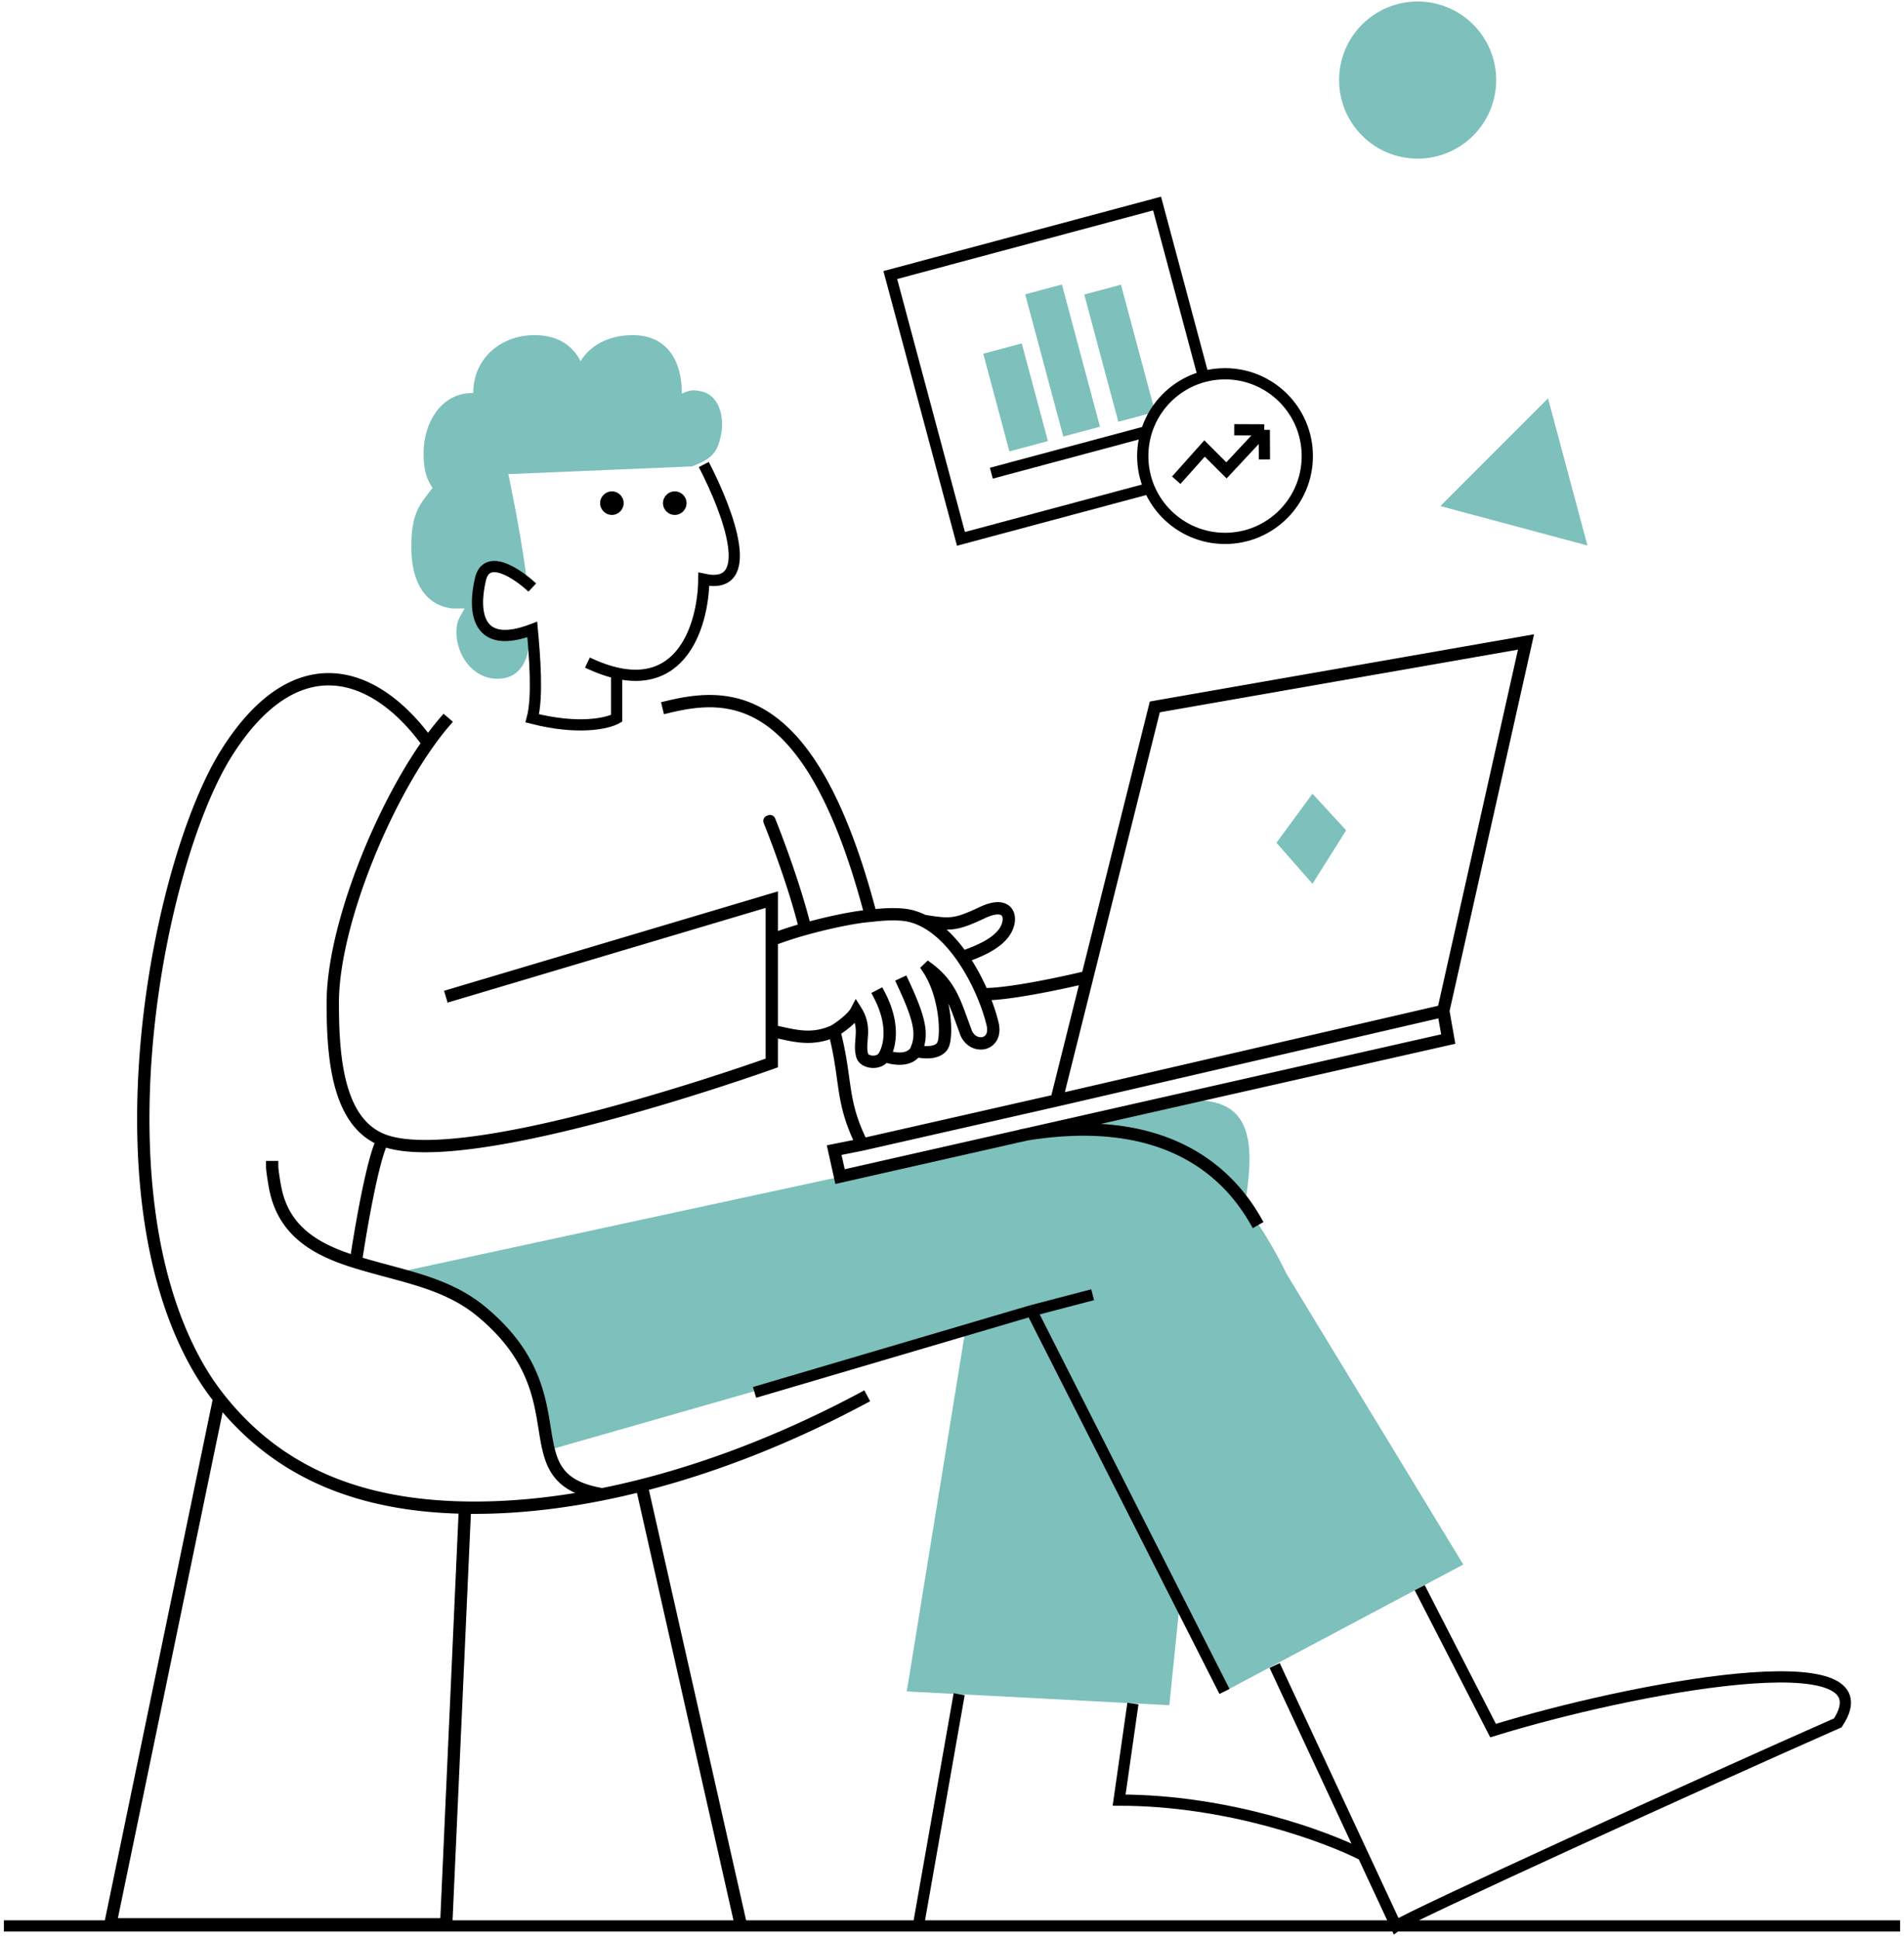 <svg width="449" height="457" fill="none" xmlns="http://www.w3.org/2000/svg"><path d="m91.704 300.394 143.852-31.086 37.198-8.845c21.461-4.552 23.932 5.333 20.778 23.672 3.419 4.393 6.73 9.755 9.918 16.259l41.62 68.414-56.318 29.915-10.535-20.941-2.471 24.192-61.911-3.251 13.787-84.986-98.459 28.147c.39-15.348-9.261-37.224-37.459-41.49z" fill="#7DC0BC"/><path fill-rule="evenodd" clip-rule="evenodd" d="m360.034 151.169-.043.19-19.504 86.945 1.166 6.61.022.122-.121.028-96.276 21.755c13.484-1.705 23.992-.053 32.123 3.61 8.772 3.952 14.768 10.239 18.746 17.153l-.225.13c-3.955-6.874-9.913-13.119-18.628-17.045-8.715-3.926-20.197-5.538-35.211-3.126l-43.956 9.948-.127.029-.028-.128-1.382-6.243-.029-.13.13-.026 6.448-1.289c-2.565-5.131-3.439-8.858-4.048-12.751-.145-.926-.275-1.861-.409-2.826-.43-3.094-.903-6.495-2.052-10.915-4.745 2.102-8.629 1.246-12.372.421a73.156 73.156 0 0 0-2.125-.446v7.478l-.086.031-.044-.122c.044.122.044.122.043.123h-.002l-.01.004-.04.014-.155.055-.606.215a535.709 535.709 0 0 1-10.747 3.635c-7.059 2.305-16.678 5.299-26.913 8.052-10.236 2.754-21.091 5.267-30.623 6.611-4.767.671-9.205 1.051-13.07 1.021-3.81-.029-7.074-.456-9.55-1.399-.547 1-1.135 2.744-1.73 4.937-.612 2.262-1.226 4.988-1.806 7.839-1.15 5.649-2.162 11.781-2.75 15.748 2.514.772 4.99 1.437 7.417 2.09l.532.143c2.63.708 5.2 1.407 7.688 2.217 4.978 1.619 9.639 3.678 13.826 7.126 6.161 5.074 9.621 10.084 11.696 14.806 2.041 4.642 2.741 9 3.358 12.846l.031.192c.627 3.902 1.189 7.249 2.992 9.858 1.793 2.596 4.83 4.481 10.452 5.413a187.578 187.578 0 0 0 9.227-2.097c16.936-4.293 34.559-11.172 52.023-20.482l.123.23c-17.439 9.296-35.039 16.172-51.959 20.473l23.344 103.339-.254.057-23.343-103.332c-14.483 3.661-28.466 5.434-41.421 5.219l-4.416 98.09-.006.124H25.86l.033-.156L51.55 329.687a60.397 60.397 0 0 1-4.833-7.122c-12.442-21.452-14.79-51.464-12.012-79.27 2.776-27.806 10.681-53.441 18.778-66.147 8.095-12.703 16.786-17.567 25.026-17.129 8.23.438 15.957 6.166 22.133 14.524l-.21.155c-6.155-8.331-13.82-13.987-21.937-14.419-8.109-.432-16.724 4.347-24.793 17.009-8.066 12.658-15.964 38.247-18.739 66.033-2.774 27.785-.422 57.732 11.979 79.114a60.158 60.158 0 0 0 4.85 7.138c13.381 16.925 32.141 25.236 57.861 25.689 10.02.177 20.66-.839 31.676-3.004-5.246-.975-8.187-2.837-9.96-5.405-1.843-2.667-2.41-6.077-3.035-9.964l-.029-.185c-.619-3.849-1.314-8.179-3.341-12.79-2.058-4.683-5.493-9.661-11.624-14.71-4.151-3.419-8.778-5.466-13.74-7.08-2.482-.807-5.045-1.505-7.675-2.213a90.958 90.958 0 0 0-.535-.143c-2.46-.662-4.975-1.338-7.53-2.125-4.695-1.445-9.009-3.266-12.387-6.06-3.383-2.798-5.822-6.566-6.773-11.894a80.496 80.496 0 0 1-.466-2.883c-.115-.828-.186-1.487-.186-1.823h.26c0 .315.068.957.184 1.787a80.3 80.3 0 0 0 .464 2.873c.94 5.266 3.347 8.98 6.683 11.739 3.305 2.734 7.527 4.533 12.153 5.968.588-3.972 1.599-10.087 2.746-15.723.58-2.853 1.196-5.585 1.81-7.855.588-2.17 1.177-3.929 1.737-4.964-5.3-2.133-8.231-7.022-9.84-12.949-1.621-5.978-1.905-13.039-1.905-19.464 0-9.689 3.413-22.549 8.414-34.835 5.002-12.288 11.6-24.018 17.986-31.447l.197.17c-6.36 7.399-12.947 19.103-17.942 31.375C82 213.931 78.6 226.755 78.6 236.395c0 6.423.284 13.454 1.897 19.396 1.612 5.943 4.544 10.77 9.821 12.829 2.446.955 5.712 1.392 9.562 1.422 3.849.03 8.274-.348 13.032-1.019 9.518-1.341 20.361-3.852 30.592-6.604 10.23-2.751 19.844-5.744 26.9-8.049a541.864 541.864 0 0 0 8.423-2.824c1.004-.347 1.786-.621 2.318-.808l.47-.166.136-.049.121-.043v-38.233l-75.436 22.452-.074-.25 75.603-22.501.167-.05v9.477a60.607 60.607 0 0 1 1.968-.73 87.857 87.857 0 0 1 5.644-1.764c-1.441-5.858-3.535-12.172-5.275-17.035a258.933 258.933 0 0 0-2.229-5.995c-.283-.734-.512-1.314-.669-1.712l-.182-.454-.047-.117-.012-.029-.003-.008-.001-.002.121-.049.108-.044.012-.005v.001l.001.001.003.008.012.03.048.117.091.229.09.226c.158.398.387.98.671 1.714a261.179 261.179 0 0 1 2.231 6.002c1.74 4.864 3.837 11.184 5.281 17.053 6.104-1.675 11.826-2.797 15.218-3.059-6.961-26.589-15.26-39.7-23.608-45.734-8.355-6.038-16.786-5.008-24.06-3.255l-.061-.253c7.294-1.758 15.823-2.81 24.273 3.297 8.428 6.092 16.751 19.287 23.719 45.921 2.73-.328 5.318-.448 7.508-.231 1.685.167 3.303.673 4.84 1.443 3.165.516 5.028.768 6.892.526 1.866-.242 3.742-.982 6.929-2.478 1.604-.752 2.877-1.046 3.856-1.002.982.045 1.67.43 2.079 1.031.405.595.524 1.382.413 2.21-.11.828-.452 1.708-.982 2.503-1.058 1.588-2.796 2.814-4.647 3.783-1.79.936-3.698 1.638-5.225 2.193 1.85 2.677 3.416 5.624 4.649 8.512 2.834.075 7.487-.575 12.175-1.426 4.69-.851 9.403-1.899 12.341-2.613l15.899-63.574.021-.082.083-.014 87.534-15.307.192-.034zm-103.8 79.296a229.83 229.83 0 0 1-12.223 2.584c-4.623.839-9.236 1.488-12.111 1.433.987 2.349 1.753 4.654 2.269 6.737.41 1.653.149 2.828-.401 3.612a2.943 2.943 0 0 1-2.052 1.231c-1.213.135-2.181-.305-2.881-.932-.695-.622-1.13-1.432-1.29-2.063-.315-.836-.605-1.637-.884-2.406-1.765-4.866-3.076-8.48-7.328-11.863 1.743 2.861 2.749 6.234 3.249 9.268.537 3.254.494 6.136.142 7.592-.33 1.641-1.715 2.277-3.137 2.459-1.363.174-2.805-.059-3.526-.254-1.083 1.638-2.976 1.918-4.569 1.799a11.271 11.271 0 0 1-2.103-.375 12.164 12.164 0 0 1-.646-.198l-.132-.046c-.575 1.026-1.761 1.431-2.859 1.382-.569-.025-1.126-.171-1.577-.425-.452-.253-.806-.617-.952-1.08-.251-.8-.301-1.602-.277-2.414.011-.406.041-.816.074-1.229l.014-.18c.028-.356.057-.714.076-1.079.086-1.646-.016-3.4-1.189-5.372-.478.794-1.377 1.674-2.319 2.458a25.535 25.535 0 0 1-2.735 1.984c1.164 4.464 1.642 7.9 2.074 11.009.133.962.263 1.893.407 2.814.609 3.888 1.48 7.602 4.054 12.736l45.621-10.351 7.211-28.831zm-6.926 28.766 90.938-21.038 19.449-86.701-87.259 15.259-15.898 63.569-7.23 28.911zm90.942-20.772-91.09 21.073h-.001l-45.799 10.391-.003.001-6.485 1.296 1.325 5.986 43.832-9.92.029.127-.029-.127.008-.001 99.339-22.448-1.126-6.378zm-143.594 4.454a25.216 25.216 0 0 0 2.78-2.009c1.018-.848 1.952-1.782 2.365-2.575l.105-.202.121.193c1.32 2.112 1.433 3.985 1.343 5.712-.023.43-.058.852-.091 1.265-.032.413-.062.818-.073 1.217-.023.797.026 1.567.265 2.328.121.382.419.701.831.932.411.23.927.368 1.462.392 1.074.047 2.181-.365 2.67-1.343l.003-.007.004-.006.001-.001.001-.002.007-.011.027-.044a7.113 7.113 0 0 0 .428-.893c.252-.631.542-1.567.686-2.782.29-2.428.002-5.978-2.327-10.443l.231-.12c2.353 4.51 2.651 8.113 2.355 10.594a11.287 11.287 0 0 1-.704 2.848 7.538 7.538 0 0 1-.404.857l.086.03c.149.051.365.12.63.193.532.147 1.262.307 2.053.366 1.586.119 3.379-.173 4.374-1.747.129-.364.228-.628.307-.84.14-.372.22-.587.295-.912.729-3.16-.119-6.546-3.633-14.093l.236-.11c3.51 7.541 4.402 11.004 3.651 14.262-.079.341-.168.577-.313.964-.07.188-.153.41-.255.698.71.185 2.087.4 3.381.235 1.381-.177 2.62-.777 2.915-2.255l.002-.005c.341-1.407.389-4.251-.145-7.49-.534-3.236-1.646-6.848-3.609-9.793l.186-.177c4.788 3.563 6.162 7.355 8.004 12.438.28.771.57 1.571.884 2.405l.003.007.002.008c.145.582.555 1.35 1.212 1.939.655.587 1.551.992 2.679.867a2.69 2.69 0 0 0 1.869-1.121c.496-.709.757-1.802.36-3.401-.526-2.123-1.314-4.481-2.334-6.884-1.253-2.948-2.855-5.959-4.752-8.68-2.552-3.661-5.632-6.789-9.104-8.534-1.518-.763-3.11-1.262-4.767-1.426-2.193-.218-4.802-.093-7.564.244h-.006c-3.369.239-9.213 1.379-15.453 3.097a87.436 87.436 0 0 0-5.749 1.793 58.123 58.123 0 0 0-2.054.764v21.265c.735.138 1.466.299 2.2.46 3.773.83 7.603 1.672 12.323-.467zm30.331-17.427c1.538-.559 3.46-1.262 5.257-2.203 1.837-.96 3.529-2.162 4.552-3.696.51-.766.836-1.609.94-2.394.105-.786-.012-1.503-.37-2.029-.356-.522-.961-.876-1.876-.917-.92-.041-2.15.235-3.733.978-3.186 1.495-5.095 2.252-7.007 2.5-1.751.227-3.496.027-6.214-.406 3.215 1.809 6.066 4.764 8.451 8.167zM51.762 329.953 26.18 453.479h78.925l4.411-97.959c-25.602-.479-44.35-8.746-57.754-25.567z" fill="#000"/><path d="m359.991 151.359 1.291.29-1.291-.29zm.043-.19 1.291.289.433-1.934-1.952.342.228 1.303zm-19.547 87.135-1.291-.289-.058.258.046.261 1.303-.23zm1.166 6.61-1.303.23 1.303-.23zm.022.122.291 1.291 1.231-.278-.219-1.242-1.303.229zm-.121.028.291 1.29-.291-1.29zm-96.276 21.755-.291-1.291.457 2.603-.166-1.312zm32.123 3.61-.543 1.207.543-1.207zm18.746 17.153.66 1.147 1.147-.66-.66-1.147-1.147.66zm-.225.13-1.147.66.66 1.146 1.147-.66-.66-1.146zm-18.628-17.045.544-1.207-.544 1.207zm-35.211-3.126-.21-1.307-.042.007-.041.009.293 1.291zm-43.956 9.948.292 1.29-.292-1.29zm-.127.029-1.292.286.287 1.298 1.297-.294-.292-1.29zm-.028-.128-1.292.286 1.292-.286zm-1.382-6.243-1.292.286 1.292-.286zm-.029-.13-.259-1.297-1.324.265.291 1.318 1.292-.286zm.13-.026-.259-1.297.259 1.297zm6.448-1.289.259 1.297 1.699-.339-.775-1.55-1.183.592zm-4.048-12.751-1.307.205 1.307-.205zm-.409-2.826-1.31.182 1.31-.182zm-2.052-10.915 1.28-.333-.392-1.508-1.424.631.536 1.21zm-12.372.421.285-1.292-.285 1.292zm-2.125-.446.247-1.3-1.57-.298v1.598h1.323zm0 7.478.447 1.245.876-.314v-.931h-1.323zm-.086.031-1.245.448.447 1.245 1.245-.448-.447-1.245zm-.001.001-.438-1.249-.009.003.447 1.246zm-.002 0-.447-1.245h-.001l.448 1.245zm-.01.004.446 1.246.001-.001-.447-1.245zm-.04.014.445 1.246h.001l-.446-1.246zm-.155.055.444 1.247.001-.001-.445-1.246zm-.606.215-.44-1.248.44 1.248zm-2.32.808-.431-1.25.431 1.25zm-8.427 2.827.411 1.257-.411-1.257zm-26.913 8.052-.344-1.277.344 1.277zm-30.623 6.611.184 1.31-.184-1.31zm-13.07 1.021.01-1.323-.01 1.323zm-9.55-1.399.471-1.236-1.077-.41-.554 1.011 1.16.635zm-1.73 4.937 1.278.346-1.277-.346zm-1.806 7.839 1.296.264-1.297-.264zm-2.75 15.748-1.309-.194-.166 1.125 1.087.334.388-1.265zm7.417 2.09-.344 1.277.344-1.277zm.532.143-.344 1.278.344-1.278zm7.688 2.217-.409 1.258.41-1.258zm13.826 7.126-.842 1.021.842-1.021zm11.696 14.806 1.211-.533-1.211.533zm3.358 12.846-1.306.21 1.306-.21zm.031.192-1.306.21 1.306-.21zm2.992 9.858-1.089.752 1.089-.752zm10.452 5.413-.217 1.305.239.04.238-.048-.26-1.297zm9.227-2.097-.325-1.282.325 1.282zm52.023-20.482 1.168-.622-.623-1.167-1.167.622.622 1.167zm.123.23.622 1.167 1.167-.622-.622-1.168-1.167.623zm-51.959 20.473-.326-1.282-1.249.317.284 1.257 1.291-.292zm23.344 103.339.292 1.29 1.29-.291-.291-1.291-1.291.292zm-.254.057-1.29.292.292 1.29 1.29-.291-.292-1.291zm-23.343-103.332 1.291-.291-.299-1.324-1.316.333.324 1.282zm-41.421 5.219.022-1.323-1.286-.022-.057 1.285 1.321.06zm-4.416 98.09-1.322-.059 1.322.059zm-.006.124v1.323h1.265l.057-1.263-1.322-.06zm-79.494 0-1.295-.268-.33 1.591h1.625v-1.323zm.033-.156 1.295.268-1.295-.268zM51.55 329.687l1.296.268.125-.603-.382-.484-1.039.819zm-4.833-7.122 1.144-.663-1.144.663zm-12.012-79.27 1.316.131-1.316-.131zm18.778-66.147-1.116-.711 1.116.711zm25.026-17.129-.07 1.321.07-1.321zm22.133 14.524.786 1.064 1.064-.786-.786-1.064-1.064.786zm-.21.155-1.064.786.787 1.064 1.064-.786-.787-1.064zm-21.937-14.419.07-1.321-.07 1.321zm-24.793 17.009 1.116.71-1.116-.71zm-18.739 66.033 1.317.131-1.317-.131zm11.979 79.114-1.145.664 1.145-.664zm4.85 7.138-1.038.821 1.038-.821zm57.861 25.689.024-1.323-.024 1.323zm31.676-3.004.255 1.299-.013-2.599-.242 1.3zm-9.96-5.405-1.089.752 1.089-.752zm-3.035-9.964-1.306.209 1.306-.209zm-.029-.185-1.307.21 1.307-.21zm-3.341-12.79-1.211.532 1.211-.532zm-11.624-14.71.841-1.021-.841 1.021zm-13.74-7.08-.41 1.258.41-1.258zm-7.675-2.213.343-1.277-.343 1.277zm-.535-.143.344-1.278-.344 1.278zm-7.53-2.125-.39 1.264.39-1.264zm-12.387-6.06-.843 1.019.843-1.019zM64.7 279.689l1.302-.233-1.302.233zm-.466-2.883 1.31-.183-1.31.183zm-.186-1.823v-1.322h-1.323v1.322h1.323zm.26 0 1.323.001v-1.323h-1.323v1.322zm.184 1.787-1.31.183 1.31-.183zm.464 2.873-1.303.232 1.303-.232zm6.683 11.739-.844 1.02.844-1.02zm12.153 5.968-.392 1.263 1.474.457.226-1.526-1.308-.194zm2.746-15.723 1.296.264-1.296-.264zm1.81-7.855 1.278.346-1.277-.346zm1.737-4.964 1.164.629.705-1.304-1.375-.553-.494 1.228zm-9.84-12.949 1.277-.346-1.276.346zm6.509-54.299-1.225-.499 1.225.499zm17.986-31.447.862-1.003-1.003-.862-.863 1.003 1.004.862zm.197.17 1.003.862.863-1.003-1.004-.862-.862 1.003zm-17.942 31.375-1.225-.499 1.225.499zm-6.498 54.133-1.277.347 1.277-.347zm9.821 12.829-.48 1.233.48-1.233zm9.562 1.422.01-1.323-.01 1.323zm13.032-1.019.185 1.31-.185-1.31zm30.592-6.604-.344-1.277.344 1.277zm26.9-8.049.411 1.258-.411-1.258zm8.423-2.824-.431-1.251.431 1.251zm2.318-.808-.44-1.248.44 1.248zm.47-.166-.443-1.247.443 1.247zm.136-.049.444 1.247.001-.001-.445-1.246zm.121-.043.444 1.246.879-.313v-.933h-1.323zm0-38.233h1.323v-1.774l-1.701.506.378 1.268zm-75.436 22.452-1.268.377.378 1.268 1.268-.377-.378-1.268zm-.074-.25-.377-1.268-1.268.378.377 1.268 1.268-.378zm75.603-22.501-.378-1.268.378 1.268zm.167-.05h1.323v-1.774l-1.7.506.377 1.268zm0 9.477h-1.323v1.947l1.81-.717-.487-1.23zm.38-.148-.474-1.235.474 1.235zm1.588-.582-.439-1.248.439 1.248zm5.644-1.764.353 1.275 1.239-.343-.307-1.248-1.285.316zm-5.275-17.035-1.246.446 1.246-.446zm-2.229-5.995 1.234-.477-1.234.477zm-.669-1.712-1.23.489 1.23-.489zm-.182-.454 1.228-.493-.001-.001-1.227.494zm-.047-.117 1.227-.494-.001-.002-1.226.496zm-.012-.029 1.227-.497h-.001l-1.226.497zm-.003-.008 1.226-.497-.003-.008-1.223.505zm-.001-.002-1.227.495.005.011 1.222-.506zm0 0-1.26.403.015.047.018.045 1.227-.495zm.121-.049.498 1.225-.498-1.225zm.108-.044-.495-1.227.495 1.227zm.012-.005-1.264.389.017.057.023.055 1.224-.501zm0 .001 1.228-.493-.003-.009-1.225.502zm.001.001-1.228.493.003.007 1.225-.5zm.003.008 1.227-.496-.002-.003-1.225.499zm.012.03 1.227-.495v-.001l-1.227.496zm.048.117 1.227-.493v-.002l-1.227.495zm.091.229-1.229.49h.001l1.228-.49zm.09.226-1.229.489 1.229-.489zm.671 1.714 1.234-.476-1.234.476zm2.231 6.002-1.246.445 1.246-.445zm5.281 17.053-1.284.316.324 1.319 1.31-.359-.35-1.276zm15.218-3.059.102 1.32 1.579-.122-.401-1.533-1.28.335zm-23.608-45.734-.775 1.072.775-1.072zm-24.06-3.255-1.286.31.31 1.286 1.286-.31-.31-1.286zm-.061-.253-.31-1.286-1.286.31.31 1.287 1.286-.311zm24.273 3.297.775-1.072-.775 1.072zm23.719 45.921-1.28.335.292 1.116 1.145-.138-.157-1.313zm7.508-.231.131-1.317-.131 1.317zm4.84 1.443-.593 1.183.181.091.2.032.212-1.306zm6.892.526.17 1.312-.17-1.312zm6.929-2.478-.562-1.197.562 1.197zm3.856-1.002.059-1.321-.059 1.321zm2.079 1.031 1.093-.745-1.093.745zm.413 2.21 1.312.175-1.312-.175zm-.982 2.503-1.1-.733 1.1.733zm-4.647 3.783-.613-1.172.613 1.172zm-5.225 2.193-.451-1.244-1.612.586.975 1.41 1.088-.752zm4.649 8.512-1.217.519.333.781.848.023.036-1.323zm12.175-1.426.236 1.302-.236-1.302zm12.341-2.613.312 1.286.777-.189.194-.776-1.283-.321zm15.899-63.574 1.284.321-1.284-.321zm.021-.082-.228-1.303-.847.148-.208.834 1.283.321zm.083-.014.228 1.303-.228-1.303zm87.534-15.307.228 1.303-.228-1.303zm-115.831 81.846-.236-1.301.236 1.301zm12.223-2.584 1.283.321.531-2.121-2.125.514.311 1.286zm-24.334 4.017.025-1.323-2.033-.039.788 1.874 1.22-.512zm2.269 6.737 1.284-.318-1.284.318zm-.401 3.612-1.083-.76 1.083.76zm-2.052 1.231.146 1.315-.146-1.315zm-2.881-.932-.883.985.883-.985zm-1.29-2.063 1.283-.324-.018-.073-.027-.07-1.238.467zm-.884-2.406-1.244.451 1.244-.451zm-7.328-11.863.823-1.035-1.953 1.723 1.13-.688zm3.249 9.268 1.306-.215-1.306.215zm.142 7.592-1.286-.311-.006.025-.005.025 1.297.261zm-3.137 2.459.167 1.312-.167-1.312zm-3.526-.254.344-1.277-.921-.248-.527.796 1.104.729zm-4.569 1.799.098-1.32-.098 1.32zm-2.103-.375.351-1.275-.351 1.275zm-.646-.198-.427 1.252.427-1.252zm-.132-.046.449-1.245-1.055-.38-.548.978 1.154.647zm-2.859 1.382-.058 1.322.058-1.322zm-1.577-.425-.647 1.154.647-1.154zm-.952-1.08-1.262.397 1.262-.397zm-.277-2.414-1.323-.038 1.323.038zm.074-1.229 1.319.103-1.319-.103zm.014-.18 1.319.105-1.319-.105zm.076-1.079-1.321-.069 1.321.069zm-1.189-5.372 1.137-.676-1.129-1.9-1.141 1.893 1.133.683zm-2.319 2.458.847 1.017-.847-1.017zm-2.735 1.984-.696-1.125-.831.514.247.945 1.28-.334zm2.074 11.009-1.311.182 1.311-.182zm.407 2.814 1.307-.205-1.307.205zm4.054 12.736-1.183.593.465.926 1.011-.229-.293-1.29zm45.621-10.351.293 1.29.793-.18.198-.789-1.284-.321zm91.223-21.103.298 1.289.81-.188.182-.812-1.29-.289zm-90.938 21.038-1.283-.321-.525 2.097 2.106-.487-.298-1.289zm110.387-107.739 1.291.29.433-1.934-1.952.341.228 1.303zm-87.259 15.259-.228-1.303-.847.148-.208.834 1.283.321zm-15.898 63.569-1.283-.321 1.283.321zm-7.378 29.212.294 1.29.004-.001-.298-1.289zm91.09-21.073 1.303-.23-.242-1.374-1.359.315.298 1.289zm-91.091 21.073.293 1.29h.002l-.295-1.29zm-45.799 10.391.278 1.293.008-.001.007-.002-.293-1.29zm-.003.001.26 1.297.009-.002.009-.002-.278-1.293zm-6.485 1.296-.259-1.297-1.324.265.292 1.318 1.291-.286zm1.325 5.986-1.291.286.287 1.298 1.296-.293-.292-1.291zm43.832-9.92 1.29-.292-.292-1.29-1.29.292.292 1.29zm.029.127-1.29.292 2.58-.584-1.29.292zm-.029-.127-.25-1.299-1.341.258.301 1.333 1.29-.292zm.008-.001.25 1.299.021-.004.021-.005-.292-1.29zm99.339-22.448.291 1.291 1.23-.278-.219-1.242-1.302.229zm-141.94-3.933.847 1.017-.847-1.017zm-2.78 2.009.546 1.205.074-.033.069-.043-.689-1.129zm5.145-4.584 1.174.611-1.174-.611zm.105-.202 1.122-.701-1.226-1.962-1.069 2.052 1.173.611zm.121.193 1.122-.701-1.122.701zm1.343 5.712 1.321.069-1.321-.069zm-.091 1.265-1.319-.104v.001l1.319.103zm-.073 1.217-1.323-.038 1.323.038zm.265 2.328 1.263-.397-1.263.397zm.831.932.647-1.154-.647 1.154zm1.462.392-.059 1.321.059-1.321zm2.67-1.343 1.183.591v-.001l-1.183-.59zm.003-.007-1.104-.728-.044.066-.036.071 1.184.591zm.004-.006 1.105.728.004-.007.004-.006-1.113-.715zm.001-.001-1.11-.72-.003.005 1.113.715zm.001-.002 1.11.72.004-.006.004-.006-1.118-.708zm.007-.011 1.117.708.004-.005-1.121-.703zm.027-.044-1.137-.677 1.137.677zm.1-.179 1.168.622-1.168-.622zm.328-.714-1.229-.491 1.229.491zm.686-2.782-1.313-.156 1.313.156zm-2.327-10.443-.612-1.173-1.173.612.612 1.173 1.173-.612zm.231-.12 1.173-.612-.612-1.173-1.173.612.612 1.173zm2.355 10.594-1.314-.156 1.314.156zm-.704 2.848-1.228-.492v.001l1.228.491zm-.339.739-1.168-.621 1.168.621zm-.065.118-1.151-.652-.778 1.373 1.488.526.441-1.247zm.086.03-.428 1.252.428-1.252zm.63.193-.351 1.276.351-1.276zm2.053.366.098-1.319-.098 1.319zm4.374-1.747 1.118.708.081-.127.05-.142-1.249-.439zm.307-.84-1.238-.465 1.238.465zm.295-.912-1.289-.297 1.289.297zm-3.633-14.093-.558-1.199-1.199.558.558 1.2 1.199-.559zm.236-.11 1.2-.558-.559-1.199-1.199.558.558 1.199zm3.651 14.262 1.289.297-1.289-.297zm-.313.964 1.239.464-1.239-.464zm-.255.698-1.247-.443-.483 1.359 1.396.364.334-1.28zm3.381.235.167 1.312-.167-1.312zm2.915-2.255-1.292-.284-.002.012-.003.012 1.297.26zm.002-.005-1.286-.312-.003.014-.003.014 1.292.284zm-.145-7.49-1.306.215 1.306-.215zm-3.609-9.793-.911-.96-.807.767.617.927 1.101-.734zm.186-.177.79-1.061-.894-.665-.807.767.911.959zm8.004 12.438-1.243.451 1.243-.451zm.884 2.405 1.238-.467-1.238.467zm.003.007 1.284-.319-.019-.075-.027-.073-1.238.467zm.002.008-1.284.319v.001l1.284-.32zm1.212 1.939-.883.986.883-.986zm2.679.867-.146-1.315.146 1.315zm1.869-1.121 1.083.76-1.083-.76zm.36-3.401-1.284.319 1.284-.319zm-2.334-6.884-1.218.518 1.218-.518zm-4.752-8.68-1.085.756 1.085-.756zm-9.104-8.534.594-1.182-.594 1.182zm-4.767-1.426-.13 1.316.13-1.316zm-7.564.244.127 1.317.017-.002.017-.002-.161-1.313zm-.006 0 .093 1.32.017-.001.017-.002-.127-1.317zm-15.453 3.097.352 1.275-.352-1.275zm-5.749 1.793.44 1.248-.44-1.248zm-1.581.579.473 1.235-.473-1.235zm-.413.161.489 1.229-.489-1.229zm-.06.024-.492-1.228-.831.333v.895h1.323zm0 21.265h-1.323v1.097l1.078.203.245-1.3zm2.2.46.284-1.292-.284 1.292zm47.911-20.097-.613-1.172.613 1.172zm-5.257 2.203-1.084.759.582.831.953-.346-.451-1.244zm9.809-5.899 1.101.734-1.101-.734zm.94-2.394 1.312.175-1.312-.175zm-.37-2.029 1.093-.745-1.093.745zm-1.876-.917-.06 1.322.06-1.322zm-3.733.978.562 1.197-.562-1.197zm-7.007 2.5.17 1.312-.17-1.312zm-6.214-.406.208-1.306-.857 2.459.649-1.153zM26.18 453.479l-1.296-.268-.33 1.591h1.626v-1.323zm25.582-123.526 1.035-.825-1.759-2.206-.572 2.762 1.296.269zm53.343 123.526v1.323h1.265l.057-1.263-1.322-.06zm4.411-97.959 1.322.059.061-1.356-1.358-.026-.025 1.323zm251.766-203.871.043-.191-2.582-.578-.043.19 2.582.579zm-19.504 86.945 19.504-86.945-2.582-.579-19.504 86.945 2.582.579zm1.178 6.09-1.166-6.61-2.606.46 1.166 6.61 2.606-.46zm.022.123-.022-.123-2.606.46.022.122 2.606-.459zm-1.133 1.547.121-.027-.583-2.581-.121.027.583 2.581zm-96.275 21.755 96.275-21.755-.583-2.581-96.275 21.755.583 2.581zm32.375 1.114c-8.395-3.782-19.157-5.446-32.833-3.717l.332 2.625c13.291-1.681 23.546-.04 31.414 3.505l1.087-2.413zm19.349 17.699c-4.096-7.117-10.287-13.616-19.349-17.699l-1.087 2.413c8.482 3.821 14.282 9.896 18.143 16.606l2.293-1.32zm-.712 1.936.225-.129-1.319-2.294-.226.13 1.32 2.293zm-19.831-16.985c8.425 3.795 14.186 9.829 18.024 16.499l2.294-1.32c-4.073-7.077-10.226-13.535-19.231-17.592l-1.087 2.413zm-34.459-3.026c14.818-2.38 26.029-.772 34.459 3.026l1.087-2.413c-9-4.054-20.755-5.669-35.965-3.226l.419 2.613zm-43.873 9.932 43.956-9.948-.585-2.581-43.955 9.949.584 2.58zm-.127.029.127-.029-.584-2.58-.127.028.584 2.581zm-1.612-1.132.028.128 2.584-.572-.029-.128-2.583.572zm-1.382-6.243 1.382 6.243 2.583-.572-1.381-6.243-2.584.572zm-.029-.13.029.13 2.584-.572-.029-.129-2.584.571zm1.163-1.609-.13.026.519 2.595.13-.026-.519-2.595zm6.447-1.289-6.447 1.289.519 2.595 6.447-1.29-.519-2.594zm-5.095-11.249c.625 3.991 1.532 7.856 4.172 13.137l2.366-1.183c-2.489-4.98-3.33-8.57-3.924-12.364l-2.614.41zm-.412-2.849c.133.963.265 1.909.412 2.849l2.614-.41c-.143-.913-.271-1.836-.406-2.803l-2.62.364zm-2.023-10.764c1.129 4.34 1.594 7.676 2.023 10.764l2.62-.364c-.43-3.099-.911-6.566-2.082-11.066l-2.561.666zm-11.375 1.38c3.744.825 8.016 1.789 13.192-.504L196.094 242c-4.314 1.911-7.811 1.163-11.551.339l-.569 2.584zm-2.087-.438c.684.129 1.371.281 2.087.438l.569-2.584c-.709-.156-1.435-.316-2.163-.454l-.493 2.6zm1.569 6.087v-7.387h-2.646v7.387h2.646zm0 .091v-.091h-2.646v.091h2.646zm-.962 1.276.086-.031-.894-2.49-.086.031.894 2.49zm-1.736-.92.044.123 2.49-.895-.044-.123-2.49.895zm1.727.924.001-.001.003-.001.012-.004.05-.02a1.33 1.33 0 0 0 .66-.595c.197-.365.157-.706.153-.749-.009-.097-.027-.171-.032-.192l-.018-.066-.024-.072-.042-.119-2.49.895.034.096c.005.013-.005-.012-.014-.045l-.017-.064a1.3 1.3 0 0 1-.032-.191c-.004-.042-.044-.383.153-.748a1.31 1.31 0 0 1 .709-.615l.012-.004.003-.001.002-.001.877 2.497zm.005-.002.003-.001-.894-2.491-.002.001.893 2.491zm-.009.003.01-.004-.895-2.49-.01.004.895 2.49zm-.041.015.04-.014-.892-2.492-.039.014.891 2.492zm-.156.055.155-.055-.889-2.492-.155.055.889 2.492zm-.611.217.61-.216-.887-2.493-.603.213.88 2.496zm-2.328.811c1.007-.347 1.793-.622 2.328-.811l-.88-2.496c-.53.187-1.31.461-2.311.806l.863 2.501zm-8.448 2.833a540.369 540.369 0 0 0 8.448-2.833l-.863-2.501c-2.002.69-4.885 1.669-8.407 2.819l.822 2.515zm-26.981 8.073c10.265-2.761 19.907-5.763 26.981-8.073l-.822-2.515c-7.045 2.301-16.64 5.288-26.846 8.033l.687 2.555zm-30.782 6.643c9.609-1.355 20.524-3.883 30.782-6.643l-.687-2.555c-10.212 2.747-21.008 5.245-30.464 6.577l.369 2.621zm-13.265 1.034c3.953.03 8.461-.357 13.265-1.034l-.369-2.621c-4.728.667-9.097 1.038-12.876 1.009l-.02 2.646zm-10.01-1.485c2.689 1.023 6.132 1.455 10.01 1.485l.02-2.646c-3.74-.029-6.824-.45-9.088-1.312l-.941 2.473zm.019 4.046c.594-2.193 1.148-3.8 1.613-4.647l-2.32-1.271c-.632 1.151-1.254 3.033-1.847 5.227l2.554.691zm-1.788 7.757c.577-2.837 1.186-5.533 1.788-7.757l-2.554-.691c-.623 2.299-1.244 5.056-1.827 7.92l2.593.528zm-2.737 15.678c.585-3.95 1.593-10.059 2.737-15.678l-2.593-.528c-1.155 5.678-2.172 11.835-2.762 15.818l2.618.388zm6.451.618c-2.43-.653-4.884-1.313-7.372-2.077l-.776 2.53c2.54.779 5.038 1.451 7.461 2.102l.687-2.555zm.533.143-.533-.143-.687 2.555.532.144.688-2.556zm7.753 2.237c-2.525-.822-5.126-1.53-7.753-2.237l-.688 2.556c2.632.708 5.171 1.399 7.623 2.197l.818-2.516zm14.258 7.363c-4.365-3.595-9.198-5.718-14.258-7.363l-.818 2.516c4.897 1.593 9.385 3.588 13.393 6.889l1.683-2.042zm12.066 15.294c-2.162-4.919-5.752-10.094-12.066-15.294l-1.683 2.042c6.009 4.948 9.339 9.793 11.327 14.317l2.422-1.065zm3.454 13.169c-.617-3.84-1.337-8.353-3.454-13.169l-2.422 1.065c1.964 4.469 2.644 8.671 3.263 12.524l2.613-.42zm.03.193-.03-.193-2.613.42.031.192 2.612-.419zm2.774 9.315c-1.6-2.317-2.135-5.341-2.774-9.316l-2.612.42c.615 3.829 1.205 7.498 3.209 10.4l2.177-1.504zm9.58 4.86c-5.41-.897-8.059-2.659-9.58-4.86l-2.177 1.504c2.067 2.991 5.49 4.999 11.324 5.966l.433-2.61zm8.686-2.074c-3.08.781-6.136 1.475-9.162 2.082l.52 2.594c3.072-.616 6.171-1.32 9.292-2.111l-.65-2.565zm51.726-20.367c-17.379 9.264-34.903 16.102-51.726 20.367l.65 2.565c17.048-4.322 34.771-11.242 52.321-20.597l-1.245-2.335zm1.912.774-.122-.229-2.335 1.245.122.229 2.335-1.245zm-52.8 22.379c17.032-4.33 34.731-11.247 52.255-20.589l-1.245-2.335c-17.353 9.251-34.854 16.087-51.662 20.359l.652 2.565zm24.309 101.764L152.74 349.951l-2.581.583 23.345 103.338 2.581-.583zm-1.253 1.64.254-.058-.583-2.581-.254.058.583 2.581zm-24.925-104.331L173.25 453.93l2.581-.583-23.343-103.332-2.581.583zm-40.153 6.249c13.089.218 27.189-1.573 41.768-5.258l-.649-2.565c-14.388 3.637-28.254 5.391-41.075 5.178l-.044 2.645zm-3.073 96.828 4.417-98.091-2.643-.119-4.417 98.091 2.643.119zm-.005.124.005-.124-2.643-.119-.006.124 2.644.119zm-1.446 1.263h.124v-2.645h-.124v2.645zm-79.21 0h79.21v-2.645H26.02v2.645zm-.16 0h.16v-2.645h-.16v2.645zm-1.263-1.747-.032.156 2.59.537.033-.157-2.59-.536zm25.659-123.896L24.597 453.315l2.591.536 25.659-123.896-2.591-.536zm-4.682-6.19a61.747 61.747 0 0 0 4.939 7.278l2.077-1.639a59.13 59.13 0 0 1-4.728-6.966l-2.288 1.327zm-12.185-80.066c-2.787 27.912-.463 58.258 12.184 80.066l2.29-1.327c-12.236-21.097-14.607-50.775-11.841-78.476l-2.633-.263zm18.98-66.726c-8.253 12.95-16.193 38.815-18.98 66.726l2.633.263c2.766-27.701 10.636-53.105 18.578-65.567l-2.232-1.422zm26.21-17.739c-8.906-.474-17.982 4.826-26.21 17.739l2.23 1.422c7.962-12.493 16.268-16.922 23.84-16.519l.14-2.642zm23.128 15.059c-6.28-8.499-14.325-14.59-23.127-15.059l-.14 2.642c7.658.408 15.066 5.772 21.139 13.989l2.128-1.572zm-.487 2.005.209-.155-1.573-2.128-.209.155 1.573 2.128zM78.425 161.6c7.547.402 14.893 5.694 20.945 13.884l2.127-1.572c-6.259-8.472-14.241-14.492-22.931-14.954l-.14 2.642zM54.82 177.998c7.934-12.451 16.165-16.794 23.606-16.398l.141-2.642c-8.776-.467-17.776 4.747-25.978 17.619l2.231 1.421zm-18.538 65.454c2.764-27.68 10.627-53.039 18.538-65.454l-2.231-1.421c-8.222 12.902-16.155 38.721-18.94 66.612l2.633.263zm11.806 78.319c-12.194-21.027-14.57-50.639-11.806-78.319l-2.633-.263c-2.785 27.891-.457 58.172 12.15 79.91l2.29-1.328zm4.744 6.982a58.802 58.802 0 0 1-4.744-6.982l-2.289 1.328a61.513 61.513 0 0 0 4.957 7.295l2.076-1.641zm56.847 25.186c-25.41-.447-43.76-8.634-56.847-25.186l-2.076 1.641c13.676 17.297 32.845 25.732 58.876 26.191l.047-2.646zm31.397-2.979c-10.936 2.149-21.483 3.154-31.397 2.979l-.047 2.646c10.124.178 20.858-.849 31.954-3.028l-.51-2.597zm-10.794-3.355c2.035 2.945 5.343 4.938 10.807 5.954l.484-2.601c-5.027-.935-7.601-2.667-9.114-4.857l-2.177 1.504zm-3.252-10.507c.613 3.815 1.208 7.548 3.252 10.507l2.177-1.504c-1.64-2.375-2.18-5.462-2.816-9.422l-2.613.419zm-.03-.184.03.184 2.613-.419-.03-.184-2.613.419zm-3.245-12.468c1.951 4.438 2.626 8.612 3.245 12.468l2.613-.419c-.617-3.844-1.332-8.329-3.436-13.114l-2.422 1.065zM112.5 310.225c5.978 4.923 9.283 9.736 11.254 14.221l2.422-1.065c-2.145-4.88-5.71-10.023-11.994-15.198l-1.682 2.042zm-13.308-6.843c4.881 1.588 9.335 3.571 13.308 6.843l1.682-2.042c-4.329-3.566-9.129-5.677-14.172-7.317l-.818 2.516zm-7.61-2.193c2.632.708 5.165 1.398 7.61 2.193l.818-2.516c-2.518-.819-5.113-1.525-7.74-2.232l-.688 2.555zm-.534-.144.534.144.687-2.555-.534-.144-.687 2.555zm-7.577-2.138c2.582.795 5.12 1.478 7.577 2.138l.687-2.555c-2.463-.662-4.956-1.333-7.485-2.111l-.779 2.528zm-12.84-6.305c3.577 2.958 8.085 4.841 12.84 6.305l.779-2.528c-4.634-1.427-8.753-3.186-11.933-5.816l-1.686 2.039zm-7.233-12.681c1.008 5.643 3.614 9.688 7.233 12.681l1.686-2.039c-3.146-2.602-5.42-6.094-6.314-11.107l-2.605.465zm-.473-2.931c.12.85.285 1.877.473 2.931l2.605-.465a79.13 79.13 0 0 1-.457-2.833l-2.62.367zm-.2-2.007c0 .443.086 1.192.2 2.007l2.62-.367c-.117-.841-.174-1.411-.174-1.639l-2.645-.001zm1.584-1.322h-.26v2.645h.26v-2.645zm1.494 2.926c-.118-.844-.171-1.396-.171-1.603l-2.646-.001c0 .422.083 1.154.197 1.97l2.62-.366zm.456 2.823a78.727 78.727 0 0 1-.456-2.823l-2.62.366c.118.848.283 1.871.471 2.922l2.605-.465zm6.224 10.953c-3.1-2.564-5.34-6.001-6.224-10.953l-2.605.465c.997 5.581 3.57 9.572 7.142 12.527l1.687-2.039zm11.701 5.723c-4.564-1.415-8.593-3.152-11.701-5.723l-1.687 2.039c3.502 2.896 7.917 4.758 12.605 6.211l.783-2.527zm1.058-14.723c-1.153 5.665-2.167 11.804-2.758 15.793l2.617.388c.587-3.955 1.593-10.046 2.734-15.653l-2.593-.528zm1.83-7.936c-.624 2.307-1.246 5.069-1.83 7.936l2.593.528c.578-2.84 1.188-5.542 1.792-7.773l-2.554-.691zm1.85-5.249c-.64 1.184-1.261 3.077-1.85 5.249l2.555.691c.587-2.169 1.143-3.794 1.623-4.681l-2.327-1.259zm-9.952-11.972c1.656 6.106 4.766 11.473 10.623 13.829l.987-2.455c-4.744-1.908-7.497-6.319-9.057-12.067l-2.553.693zm-1.952-19.811c0 6.436.28 13.65 1.952 19.811l2.553-.693c-1.572-5.796-1.859-12.704-1.859-19.118h-2.646zm8.512-35.334c-5.028 12.351-8.512 25.396-8.512 35.334h2.646c0-9.44 3.341-22.116 8.316-34.337l-2.45-.997zm18.207-31.81c-6.51 7.574-13.174 19.446-18.207 31.81l2.45.997c4.97-12.21 11.504-23.8 17.764-31.082l-2.007-1.725zm2.063.029-.197-.17-1.725 2.007.198.169 1.724-2.006zm-17.579 32.877c4.965-12.196 11.485-23.758 17.72-31.012l-2.006-1.724c-6.487 7.545-13.138 19.389-18.165 31.738l2.451.998zm-8.297 34.238c0-9.391 3.327-22.03 8.297-34.238l-2.45-.998c-5.023 12.338-8.493 25.347-8.493 35.236h2.646zm1.85 19.05c-1.562-5.76-1.85-12.638-1.85-19.05h-2.646c0 6.434.281 13.617 1.943 19.743l2.553-.693zm9.026 11.943c-4.711-1.839-7.462-6.182-9.025-11.943l-2.554.693c1.661 6.123 4.775 11.435 10.617 13.715l.962-2.465zm9.091 1.331c-3.782-.029-6.862-.462-9.09-1.331l-.963 2.465c2.663 1.039 6.114 1.482 10.033 1.512l.02-2.646zm12.838-1.006c-4.721.665-9.076 1.035-12.838 1.006l-.02 2.646c3.936.03 8.43-.356 13.227-1.032l-.369-2.62zm30.432-6.571c-10.207 2.745-20.992 5.24-30.432 6.571l.369 2.62c9.594-1.352 20.497-3.878 30.751-6.636l-.688-2.555zm26.833-8.029c-7.042 2.3-16.632 5.285-26.833 8.029l.688 2.555c10.259-2.76 19.896-5.76 26.967-8.069l-.822-2.515zm8.403-2.818c-2.001.69-4.882 1.668-8.403 2.818l.822 2.515a550.038 550.038 0 0 0 8.444-2.832l-.863-2.501zm2.309-.805c-.529.187-1.309.46-2.309.805l.863 2.501c1.006-.347 1.792-.622 2.326-.81l-.88-2.496zm.467-.165-.467.165.88 2.496.472-.167-.885-2.494zm.135-.048-.135.048.885 2.494.138-.049-.888-2.493zm.12-.043-.12.043.889 2.492.12-.043-.889-2.492zm-.878-6.206v7.452h2.646v-7.452h-2.646zm0-21.461v21.461h2.646v-21.461h-2.646zm0-9.32v9.32h2.646v-9.32h-2.646zm-73.735 23.72 75.435-22.452-.755-2.536-75.435 22.452.755 2.536zm-1.72-1.14.074.249 2.536-.755-.074-.249-2.536.755zm76.493-24.147-75.602 22.501.755 2.536 75.602-22.501-.755-2.536zm.168-.05-.168.05.755 2.536.167-.05-.754-2.536zm1.7 1.443v-.175h-2.646v.175h2.646zm0 9.302v-9.302h-2.646v9.302h2.646zm-1.417-1.383c-.165.063-.297.115-.393.153l.974 2.46.366-.143-.947-2.47zm1.623-.595c-.7.246-1.248.451-1.623.595l.947 2.47a65.33 65.33 0 0 1 1.554-.569l-.878-2.496zm5.73-1.791a88.537 88.537 0 0 0-5.73 1.791l.878 2.496a86.338 86.338 0 0 1 5.558-1.737l-.706-2.55zm-6.168-15.314c1.734 4.845 3.811 11.111 5.237 16.905l2.569-.632c-1.457-5.922-3.568-12.284-5.315-17.165l-2.491.892zm-2.217-5.964a252.549 252.549 0 0 1 2.217 5.964l2.491-.892c-.88-2.46-1.67-4.55-2.24-6.026l-2.468.954zm-.665-1.7c.156.393.383.97.665 1.7l2.468-.954a205.79 205.79 0 0 0-.674-1.723l-2.459.977zm-.179-.45.179.45 2.459-.977-.183-.459-2.455.986zm-.047-.115.047.117 2.454-.989-.047-.117-2.454.989zm-.011-.028.012.03 2.452-.993-.011-.03-2.453.993zm-.003-.007.003.008 2.452-.994-.003-.008-2.452.994zm.003.007v.002l2.446-1.011-.001-.002-2.445 1.011zm-.005-.011 2.454-.989v-.001l-2.454.99zm.849-1.77-.107.044-.022.009-.012.005-.031.014a1.335 1.335 0 0 0-.57.499c-.117.186-.204.43-.203.712.002.233.071.421.063.395l2.52-.806c-.008-.026.062.162.063.395a1.32 1.32 0 0 1-.614 1.125c-.056.036-.103.059-.116.066a.555.555 0 0 1-.072.033l-.01.004c-.003.002-.004.002.004-.001l.104-.043-.997-2.451zm.112-.045-.112.045.997 2.451c.065-.026.093-.038.106-.042l-.991-2.454zm1.772.833-.001-.001-.001-.004-.005-.015a1.373 1.373 0 0 0-.128-.28 1.325 1.325 0 0 0-.565-.507c-.382-.18-.728-.117-.751-.114-.09.013-.159.033-.178.038l-.061.019-.043.016-.015.005-.024.01.99 2.454-.003.001a.705.705 0 0 1-.116.039c-.019.005-.087.025-.177.038a1.31 1.31 0 0 1-.752-.114 1.322 1.322 0 0 1-.693-.787l-.005-.015a.01.01 0 0 0-.001-.003v-.002l2.529-.778zm-.04-.112-2.449 1.002v.001l2.449-1.003zm.004.011-.001-.002-2.456.985.001.002 2.456-.985zm0 .001-.003-.008-2.45.999.003.007 2.45-.998zm.014.033-.012-.03-2.453.992.012.03 2.453-.992zm.048.118-.048-.117-2.454.989.048.118 2.454-.99zm.093.233-.093-.231-2.455.986.09.226 2.458-.981zm.091.229-.091-.229-2.457.981.089.225 2.459-.977zm.675 1.726c-.285-.739-.516-1.324-.675-1.726l-2.459.977c.156.394.384.972.666 1.702l2.468-.953zm2.242 6.032a256.972 256.972 0 0 0-2.242-6.032l-2.468.953a257.814 257.814 0 0 1 2.219 5.97l2.491-.891zm5.321 17.183c-1.46-5.932-3.574-12.301-5.321-17.183l-2.491.891c1.734 4.847 3.814 11.119 5.243 16.924l2.569-.632zm13.831-4.062c-3.514.272-9.329 1.418-15.466 3.102l.7 2.552c6.07-1.666 11.7-2.763 14.97-3.015l-.204-2.639zm-24.281-43.343c7.965 5.757 16.164 18.49 23.103 44.998l2.56-.671c-6.983-26.671-15.382-40.16-24.113-46.471l-1.55 2.144zm-22.975-3.041c7.168-1.728 15.104-2.647 22.975 3.041l1.55-2.144c-8.839-6.388-17.766-5.248-25.145-3.469l.62 2.572zm-1.657-1.228.061.252 2.572-.62-.061-.253-2.572.621zm26.334 1.914c-8.934-6.457-17.959-5.294-25.358-3.511l.62 2.573c7.189-1.733 15.222-2.675 23.188 3.082l1.55-2.144zm24.224 46.658c-6.99-26.715-15.412-40.29-24.224-46.658l-1.55 2.144c8.045 5.815 16.268 18.632 23.214 45.184l2.56-.67zm6.359-1.213c-2.325-.23-5.019-.099-7.797.234l.315 2.627c2.683-.322 5.165-.432 7.22-.228l.262-2.633zm5.302 1.578c-1.663-.834-3.436-1.392-5.302-1.578l-.262 2.633c1.505.15 2.966.603 4.378 1.31l1.186-2.365zm6.128.396c-1.639.213-3.311.001-6.508-.519l-.425 2.611c3.132.51 5.187.803 7.274.532l-.341-2.624zm6.538-2.363c-3.193 1.499-4.899 2.151-6.538 2.363l.341 2.624c2.095-.272 4.14-1.099 7.321-2.592l-1.124-2.395zm4.477-1.126c-1.274-.058-2.771.325-4.477 1.126l1.124 2.395c1.501-.705 2.552-.909 3.234-.878l.119-2.643zm3.113 1.607c-.682-1.001-1.787-1.548-3.113-1.607l-.119 2.643c.64.029.909.254 1.045.453l2.187-1.489zm.632 3.13c.138-1.036.013-2.183-.632-3.13l-2.187 1.489c.166.244.279.672.196 1.291l2.623.35zm-1.193 3.062c.629-.943 1.052-2.012 1.193-3.062l-2.623-.35c-.081.607-.34 1.298-.771 1.945l2.201 1.467zm-5.134 4.221c1.924-1.007 3.894-2.36 5.134-4.221l-2.201-1.467c-.877 1.314-2.384 2.414-4.16 3.344l1.227 2.344zm-5.387 2.264c1.522-.552 3.508-1.281 5.387-2.264l-1.227-2.344c-1.702.89-3.532 1.565-5.063 2.121l.903 2.487zm5.413 6.75c-1.262-2.958-2.869-5.985-4.776-8.745l-2.177 1.504c1.792 2.594 3.317 5.462 4.52 8.279l2.433-1.038zm10.723-2.208c-4.698.852-9.224 1.476-11.904 1.405l-.071 2.645c2.99.079 7.768-.598 12.447-1.447l-.472-2.603zm12.265-2.597a229.53 229.53 0 0 1-12.265 2.597l.472 2.603c4.72-.856 9.459-1.911 12.417-2.629l-.624-2.571zm14.928-62.61-15.899 63.574 2.566.642 15.9-63.574-2.567-.642zm.021-.082-.021.082 2.567.642.02-.082-2.566-.642zm1.138-.996-.083.014.456 2.607.083-.015-.456-2.606zm87.534-15.308-87.534 15.308.456 2.606 87.534-15.307-.456-2.607zm.192-.033-.192.033.456 2.607.192-.034-.456-2.606zm-115.559 84.485a231.516 231.516 0 0 0 12.298-2.6l-.622-2.572c-2.93.709-7.552 1.735-12.148 2.569l.472 2.603zm-12.373 1.453c3.023.059 7.757-.616 12.373-1.453l-.472-2.603c-4.63.839-9.123 1.464-11.85 1.411l-.051 2.645zm3.579 5.097c-.534-2.155-1.322-4.525-2.334-6.932l-2.439 1.025c.964 2.293 1.707 4.532 2.205 6.543l2.568-.636zm-.602 4.69c.82-1.168 1.081-2.759.602-4.69l-2.568.636c.341 1.375.081 2.135-.2 2.534l2.166 1.52zm-2.989 1.786a4.27 4.27 0 0 0 2.989-1.786l-2.166-1.52c-.301.43-.759.636-1.115.676l.292 2.63zm-3.91-1.262c.932.836 2.263 1.445 3.91 1.262l-.292-2.63c-.78.086-1.385-.183-1.853-.602l-1.765 1.97zm-1.689-2.724c.222.88.794 1.922 1.689 2.724l1.765-1.97c-.494-.443-.793-1.021-.889-1.402l-2.565.648zm-.846-2.279c.279.768.572 1.577.89 2.422l2.476-.934c-.312-.827-.599-1.62-.879-2.39l-2.487.902zm-6.908-11.279c3.931 3.127 5.141 6.407 6.908 11.279l2.487-.902c-1.762-4.859-3.173-8.809-7.748-12.447l-1.647 2.07zm5.379 8.018c-.519-3.143-1.568-6.692-3.426-9.741l-2.259 1.376c1.628 2.673 2.592 5.871 3.074 8.796l2.611-.431zm.122 8.118c.411-1.7.428-4.781-.122-8.118l-2.611.431c.523 3.17.454 5.853.161 7.065l2.572.622zm-4.256 3.46c1.631-.208 3.768-1.028 4.267-3.511l-2.594-.521c-.161.801-.794 1.252-2.008 1.407l.335 2.625zm-4.038-.288c.833.224 2.455.49 4.038.288l-.335-2.625c-1.143.147-2.404-.054-3.014-.218l-.689 2.555zm-4.323 1.84c1.741.13 4.282-.135 5.771-2.388l-2.207-1.459c-.676 1.022-1.92 1.316-3.367 1.208l-.197 2.639zm-2.355-.418c.597.164 1.431.349 2.355.418l.197-2.639a9.927 9.927 0 0 1-1.85-.33l-.702 2.551zm-.722-.222c.175.06.422.139.722.222l.702-2.551c-.242-.067-.437-.13-.569-.175l-.855 2.504zm-.153-.054c.042.015.093.034.153.054l.855-2.504a5.277 5.277 0 0 1-.111-.039l-.897 2.489zm-2.469 1.46c1.392.062 3.166-.441 4.072-2.058l-2.309-1.293c-.244.437-.843.743-1.647.708l-.116 2.643zm-2.166-.593c.656.368 1.419.56 2.166.593l.116-2.643a2.272 2.272 0 0 1-.988-.258l-1.294 2.308zm-1.567-1.837c.275.873.914 1.472 1.567 1.837l1.294-2.308c-.251-.14-.32-.27-.337-.323l-2.524.794zm-.338-2.849c-.025.887.025 1.853.338 2.849l2.524-.794c-.189-.603-.238-1.241-.217-1.979l-2.645-.076zm.078-1.295a26.06 26.06 0 0 0-.078 1.295l2.645.076c.011-.37.038-.751.071-1.164l-2.638-.207zm.014-.18-.014.18 2.638.207.014-.178-2.638-.209zm.074-1.044c-.018.344-.045.685-.074 1.044l2.638.209c.028-.353.058-.729.078-1.114l-2.642-.139zm-1.005-4.627c.986 1.659 1.084 3.114 1.005 4.627l2.642.139c.094-1.781-.013-3.832-1.373-6.118l-2.274 1.352zm-.335 2.799c.962-.802 2.007-1.799 2.605-2.792l-2.266-1.366c-.358.594-1.111 1.357-2.033 2.125l1.694 2.033zm-2.886 2.093a27.205 27.205 0 0 0 2.886-2.093l-1.694-2.033a24.432 24.432 0 0 1-2.584 1.875l1.392 2.251zm2.688 9.7c-.433-3.114-.919-6.616-2.104-11.159l-2.56.667c1.143 4.383 1.612 7.754 2.043 10.857l2.621-.365zm.404 2.792c-.142-.907-.27-1.827-.404-2.792l-2.621.365c.134.96.265 1.903.411 2.836l2.614-.409zm3.93 12.348c-2.498-4.983-3.337-8.559-3.93-12.348l-2.614.409c.624 3.988 1.529 7.84 4.178 13.125l2.366-1.186zm44.146-11.048-45.622 10.35.586 2.581 45.621-10.351-.585-2.58zm6.219-27.862-7.21 28.831 2.567.642 7.21-28.831-2.567-.642zm84.997 6.76-90.937 21.038.596 2.578 90.938-21.038-.597-2.578zm18.457-85.701-19.449 86.7 2.581.579 19.45-86.7-2.582-.579zm-85.74 16.852 87.259-15.259-.456-2.607-87.259 15.259.456 2.607zm-14.842 62.586 15.898-63.569-2.567-.642-15.898 63.569 2.567.642zm-7.231 28.911 7.231-28.911-2.567-.642-7.23 28.911 2.566.642zm-1.133 1.269 91.091-21.073-.597-2.578-91.091 21.073.597 2.578zm-.004.001-.589-2.58h-.001l.59 2.58zm-45.801 10.391 45.799-10.391-.586-2.58-45.798 10.391.585 2.58zm-.018.004.003-.001-.556-2.587-.003.001.556 2.587zm-6.503 1.301 6.485-1.297-.519-2.595-6.485 1.297.519 2.595zm2.357 4.402-1.325-5.985-2.583.571 1.325 5.986 2.583-.572zm42.248-10.924-43.832 9.92.584 2.581 43.832-9.921-.584-2.58zm1.611 1.125-.029-.127-2.58.584.029.127 2.58-.584zm-2.609.457.028.127 2.581-.584-.028-.127-2.581.584zm1.048-1.593-.008.002.5 2.598.008-.001-.5-2.599zm99.297-22.438-99.338 22.447.583 2.581 99.338-22.447-.583-2.581zm-2.137-4.859 1.126 6.379 2.605-.459-1.125-6.379-2.606.459zm-140.358 1.2a23.845 23.845 0 0 1-2.622 1.895l1.378 2.259a26.626 26.626 0 0 0 2.938-2.121l-1.694-2.033zm2.039-2.171c-.281.54-1.03 1.33-2.039 2.171l1.694 2.033c1.027-.856 2.146-1.934 2.692-2.981l-2.347-1.223zm.105-.201-.105.201 2.347 1.223.105-.202-2.347-1.222zm2.416.103-.121-.193-2.243 1.402.12.193 2.244-1.402zm1.542 6.482c.098-1.869-.022-4.05-1.542-6.482l-2.244 1.402c1.121 1.793 1.227 3.357 1.143 4.941l2.643.139zm-.093 1.299c.032-.402.069-.847.093-1.299l-2.643-.139c-.021.409-.055.809-.088 1.231l2.638.207zm-.07 1.152c.011-.363.038-.739.07-1.152l-2.638-.206c-.032.414-.064.847-.077 1.282l2.645.076zm.206 1.893c-.178-.565-.227-1.171-.206-1.893l-2.645-.076c-.025.872.026 1.805.326 2.763l2.525-.794zm.215.175c-.21-.118-.224-.202-.215-.175l-2.525.794c.249.792.833 1.345 1.446 1.688l1.294-2.307zm.873.224a2.03 2.03 0 0 1-.873-.224l-1.294 2.307c.616.346 1.338.529 2.05.56l.117-2.643zm1.428-.613c-.171.343-.658.647-1.428.613l-.117 2.643c1.379.061 3.106-.46 3.912-2.073l-2.367-1.183zm.003-.006-.003.007 2.367 1.181.004-.006-2.368-1.182zm.084-.144-.004.007 2.209 1.456.004-.006-2.209-1.457zm-.008.013h-.001l2.226 1.431v-.001l-2.225-1.43zm.004-.008-.001.003 2.219 1.44.002-.002-2.22-1.441zm-.001.002-.006.011 2.235 1.416.006-.011-2.235-1.416zm.008-.013a.132.132 0 0 1-.011.018l2.242 1.406.042-.07-2.273-1.354zm.069-.123c-.032.06-.056.101-.069.123l2.273 1.355c.034-.058.079-.136.132-.235l-2.336-1.243zm.267-.584a5.938 5.938 0 0 1-.267.584l2.336 1.243a8.66 8.66 0 0 0 .388-.844l-2.457-.983zm.602-2.447a9.682 9.682 0 0 1-.602 2.447l2.457.983c.291-.726.612-1.775.772-3.117l-2.627-.313zm-2.187-9.675c2.209 4.234 2.444 7.518 2.187 9.675l2.627.313c.322-2.699-.018-6.517-2.468-11.212l-2.346 1.224zm.792-1.905-.231.12 1.224 2.346.231-.12-1.224-2.346zm4.28 11.924c.329-2.753-.022-6.623-2.495-11.363l-2.346 1.224c2.233 4.279 2.478 7.615 2.214 9.826l2.627.313zm-.788 3.182c.298-.745.625-1.815.788-3.182l-2.627-.313a9.964 9.964 0 0 1-.618 2.512l2.457.983zm-.4.87c.109-.207.251-.498.4-.87l-2.457-.982a6.325 6.325 0 0 1-.279.609l2.336 1.243zm-.082.148c.025-.043.052-.093.082-.148l-2.336-1.243a5.994 5.994 0 0 1-.048.087l2.302 1.304zm-.638-1.874-.072-.025-.882 2.494.099.035.855-2.504zm.554.17a10.3 10.3 0 0 1-.554-.17l-.855 2.504c.171.058.412.136.707.217l.702-2.551zm1.8.322a9.73 9.73 0 0 1-1.8-.322l-.702 2.551c.586.161 1.403.342 2.306.41l.196-2.639zm3.159-1.135c-.594.937-1.723 1.242-3.159 1.135l-.196 2.639c1.736.129 4.192-.15 5.59-2.359l-2.235-1.415zm.186-.598a35.6 35.6 0 0 0-.317.867l2.497.877c.123-.351.218-.604.297-.815l-2.477-.929zm.244-.744c-.053.229-.103.368-.244.744l2.477.929c.138-.367.248-.657.345-1.078l-2.578-.595zm-3.543-13.237c3.528 7.579 4.158 10.573 3.543 13.237l2.578.595c.844-3.656-.224-7.434-3.722-14.949l-2.399 1.117zm.877-1.868-.236.11 1.117 2.399.235-.11-1.116-2.399zm5.498 15.758c.866-3.753-.245-7.608-3.74-15.117l-2.399 1.117c3.525 7.572 4.198 10.644 3.561 13.405l2.578.595zm-.363 1.131c.143-.381.262-.693.363-1.131l-2.578-.595c-.057.245-.115.406-.262.798l2.477.928zm-.248.677c.098-.276.178-.49.248-.677l-2.477-.929c-.071.189-.158.421-.264.72l2.493.886zm1.967-1.521c-1.077.138-2.276-.045-2.88-.202l-.667 2.56c.817.213 2.371.46 3.882.267l-.335-2.625zm1.786-1.202c-.077.386-.254.614-.502.785-.285.196-.713.344-1.284.417l.335 2.625c1.594-.204 3.582-.99 4.046-3.308l-2.595-.519zm.007-.029-.002.005 2.585.568.001-.005-2.584-.568zm-.159-6.991c.521 3.156.447 5.801.165 6.963l2.571.623c.401-1.651.423-4.694-.125-8.016l-2.611.43zm-3.404-9.274c1.825 2.737 2.889 6.151 3.404 9.274l2.611-.43c-.552-3.35-1.712-7.16-3.813-10.312l-2.202 1.468zm.376-1.87-.186.176 1.822 1.919.186-.176-1.822-1.919zm10.159 12.946c-1.844-5.089-3.325-9.229-8.458-13.048l-1.58 2.123c4.443 3.305 5.71 6.749 7.551 11.827l2.487-.902zm.878 2.389c-.311-.824-.598-1.617-.878-2.389l-2.487.902c.279.77.571 1.578.889 2.421l2.476-.934zm.003.007-.003-.007-2.476.934.003.007 2.476-.934zm.048.155-.002-.007-2.568.639.002.007 2.568-.639zm.811 1.274c-.457-.409-.729-.944-.812-1.275l-2.567.641c.209.834.755 1.835 1.613 2.605l1.766-1.971zm1.65.537c-.694.077-1.228-.159-1.65-.537l-1.766 1.971c.888.794 2.147 1.37 3.708 1.196l-.292-2.63zm.932-.566a1.365 1.365 0 0 1-.932.566l.292 2.63a4.011 4.011 0 0 0 2.806-1.676l-2.166-1.52zm.159-2.322c.327 1.32.068 1.998-.159 2.322l2.166 1.52c.766-1.093 1.027-2.602.562-4.479l-2.569.637zm-2.268-6.685c.996 2.343 1.761 4.635 2.268 6.685l2.569-.637c-.545-2.197-1.356-4.622-2.402-7.083l-2.435 1.035zm-4.619-8.442c1.837 2.636 3.397 5.565 4.619 8.442l2.435-1.035c-1.282-3.019-2.927-6.113-4.883-8.92l-2.171 1.513zm-8.613-8.108c3.203 1.61 6.13 4.546 8.613 8.108l2.171-1.513c-2.622-3.76-5.854-7.079-9.596-8.959l-1.188 2.364zm-4.303-1.292c1.474.147 2.911.592 4.303 1.292l1.188-2.364c-1.644-.827-3.392-1.378-5.23-1.561l-.261 2.633zm-7.273.241c2.714-.331 5.215-.445 7.273-.241l.261-2.633c-2.329-.231-5.045-.095-7.855.248l.321 2.626zm-.04.004h.006l-.254-2.634-.006.001.254 2.633zm-15.228 3.055c6.207-1.709 11.953-2.822 15.194-3.052l-.187-2.639c-3.497.247-9.437 1.413-15.71 3.14l.703 2.551zm-5.661 1.766a85.613 85.613 0 0 1 5.661-1.766l-.703-2.551a88.776 88.776 0 0 0-5.837 1.821l.879 2.496zm-1.548.566c.352-.135.875-.33 1.548-.566l-.879-2.496c-.697.245-1.243.449-1.616.592l.947 2.47zm-.397.155.397-.155-.947-2.47c-.187.071-.33.128-.429.167l.979 2.458zm-.057.023.057-.023-.978-2.458-.063.025.984 2.456zm.831 20.037v-21.265h-2.646v21.265h2.646zm1.161-.832c-.73-.16-1.481-.325-2.239-.468l-.49 2.6c.712.134 1.424.291 2.161.453l.568-2.585zm11.493-.38c-4.286 1.942-7.723 1.209-11.493.38l-.568 2.585c3.776.83 7.998 1.781 13.153-.555l-1.092-2.41zm35.521-19.597c-1.708.894-3.55 1.57-5.096 2.131l.903 2.488c1.532-.556 3.533-1.287 5.42-2.274l-1.227-2.345zm4.064-3.258c-.84 1.261-2.302 2.336-4.064 3.258l1.227 2.345c1.91-1 3.834-2.328 5.039-4.135l-2.202-1.468zm.73-1.835c-.075.564-.318 1.218-.73 1.835l2.202 1.468c.609-.914 1.016-1.946 1.151-2.953l-2.623-.35zm-.153-1.109c.12.175.23.532.153 1.109l2.623.35c.133-.995.009-2.071-.589-2.949l-2.187 1.49zm-.842-.34c.301.013.49.075.605.134.11.056.182.125.237.206l2.187-1.49c-.628-.922-1.651-1.437-2.91-1.493l-.119 2.643zm-3.111.853c1.48-.695 2.488-.881 3.111-.853l.119-2.643c-1.216-.055-2.668.31-4.354 1.101l1.124 2.395zm-7.399 2.615c2.14-.278 4.219-1.122 7.399-2.615l-1.124-2.395c-3.192 1.498-4.932 2.168-6.615 2.386l.34 2.624zm-6.592-.411c2.711.431 4.63.666 6.592.411l-.34-2.624c-1.54.2-3.112.033-5.836-.4l-.416 2.613zm9.742 6.101c-2.451-3.499-5.439-6.621-8.885-8.561l-1.298 2.306c2.983 1.679 5.698 4.466 8.016 7.773l2.167-1.518zM27.475 453.748l25.582-123.527-2.59-.537-25.583 123.527 2.591.537zm77.63-1.592H26.18v2.646h78.925v-2.646zm3.089-96.696-4.41 97.96 2.643.119 4.411-97.96-2.644-.119zm-57.467-24.683c13.699 17.191 32.854 25.581 58.764 26.066l.05-2.646c-25.294-.473-43.634-8.617-56.744-25.069l-2.07 1.649z" fill="#000"/><path d="m300.588 392.609 20.855 44.743m13.352-63.082 17.299 33.687c32.386-10.015 94.427-21.721 81.29-1.821-31.605 13.917-101.268 45.679-104.182 47.864l-7.759-16.648M448.082 454H216.566M.919 454h215.647m0 0 9.625-54.627m40.971 2.211-3.252 22.761c25.805 0 49.107 8.671 57.533 13.007" stroke="#000" stroke-width="2.646"/><path d="M97 129c0 8.284 3.301 13.686 9.666 14.432h2.9c-.967 1.841-1.933 2.761-1.933 5.523 0 5.522 3.866 11.045 9.666 11.045 5.799 0 7.701-5.069 7.701-11 0 0-8 4-11-1s-1-11-1-11c2-9 11 0 11 0 0-.5.09-1.325 0-2-1.433-10.707-4.127-23.236-4.127-23.236l43.314-1.82c4.866-1.82 6.01-3.471 6.813-7.281.93-4.41-.429-9.676-4.867-10.466-1.684-.3-2.404-.31-4.337.61 0-8.284-3.866-13.807-11.599-13.807-4.833 0-9.666 1.84-12.288 6.135C134.698 80.84 130.831 79 125.998 79c-7.733 0-14.398 5.368-14.398 13.652-7.686-.155-11.7 7.28-11.7 13.962 0 2.761.167 5.625 2.1 8.386-3 4-5 5.716-5 14z" fill="#7DC0BC"/><path d="M125.521 138.503c-3.468-3.251-10.769-8.194-12.226-1.951-1.821 7.804-.78 16.779 12.226 11.836.564 6.2 1.353 15.842 0 20.941 11.03 2.809 17.862 1.17 19.9 0v-10.664m-6.893-2.473c21.851 10.405 27.357-8.714 27.443-19.64 12.617 2.732 5.983-15.477 0-27.053" stroke="#000" stroke-width="2.646"/><circle cx="159.122" cy="118.608" r="2.776" fill="#000"/><circle cx="144.295" cy="118.608" r="2.776" fill="#000"/><path d="m301.013 198.663 8.499-11.556 7.939 8.626-7.939 12.603-8.499-9.673z" fill="#7DC0BC"/><path d="m177.937 328.227 65.318-19.249m14.412-3.772-14.412 3.772m0 0 45.497 89.744" stroke="#000" stroke-width="2.646"/><path d="m231.868 83.381 9.078-2.433 6.171 23.029-9.079 2.433-6.17-23.029zM255.689 69.435l8.656-2.32 8.036 29.992-8.656 2.32-8.036-29.992zM241.76 69.385l8.656-2.32 8.981 33.521-8.655 2.319-8.982-33.52z" fill="#7DC0BC"/><path d="m291.056 101.303 7.086.032m0 0 .031 6.976m-.031-6.976-8.922 9.549-5.161-5.161-6.684 7.479" stroke="#000" stroke-width="2.646"/><path d="M308.288 107.513c0 10.716-8.688 19.403-19.404 19.403s-19.403-8.687-19.403-19.403 8.687-19.404 19.403-19.404 19.404 8.688 19.404 19.404z" stroke="#000" stroke-width="2.646"/><path d="M283.495 87.668 272.86 47.98l-62.912 16.858 16.664 62.19 43.367-11.62M233.778 111.546l36.688-9.83" stroke="#000" stroke-width="2.646"/><path d="m365.055 93.915 9.292 34.676-34.676-9.292 25.384-25.384z" fill="#7DC0BC"/><circle cx="334.306" cy="18.874" r="18.521" fill="#7DC0BC"/></svg>
